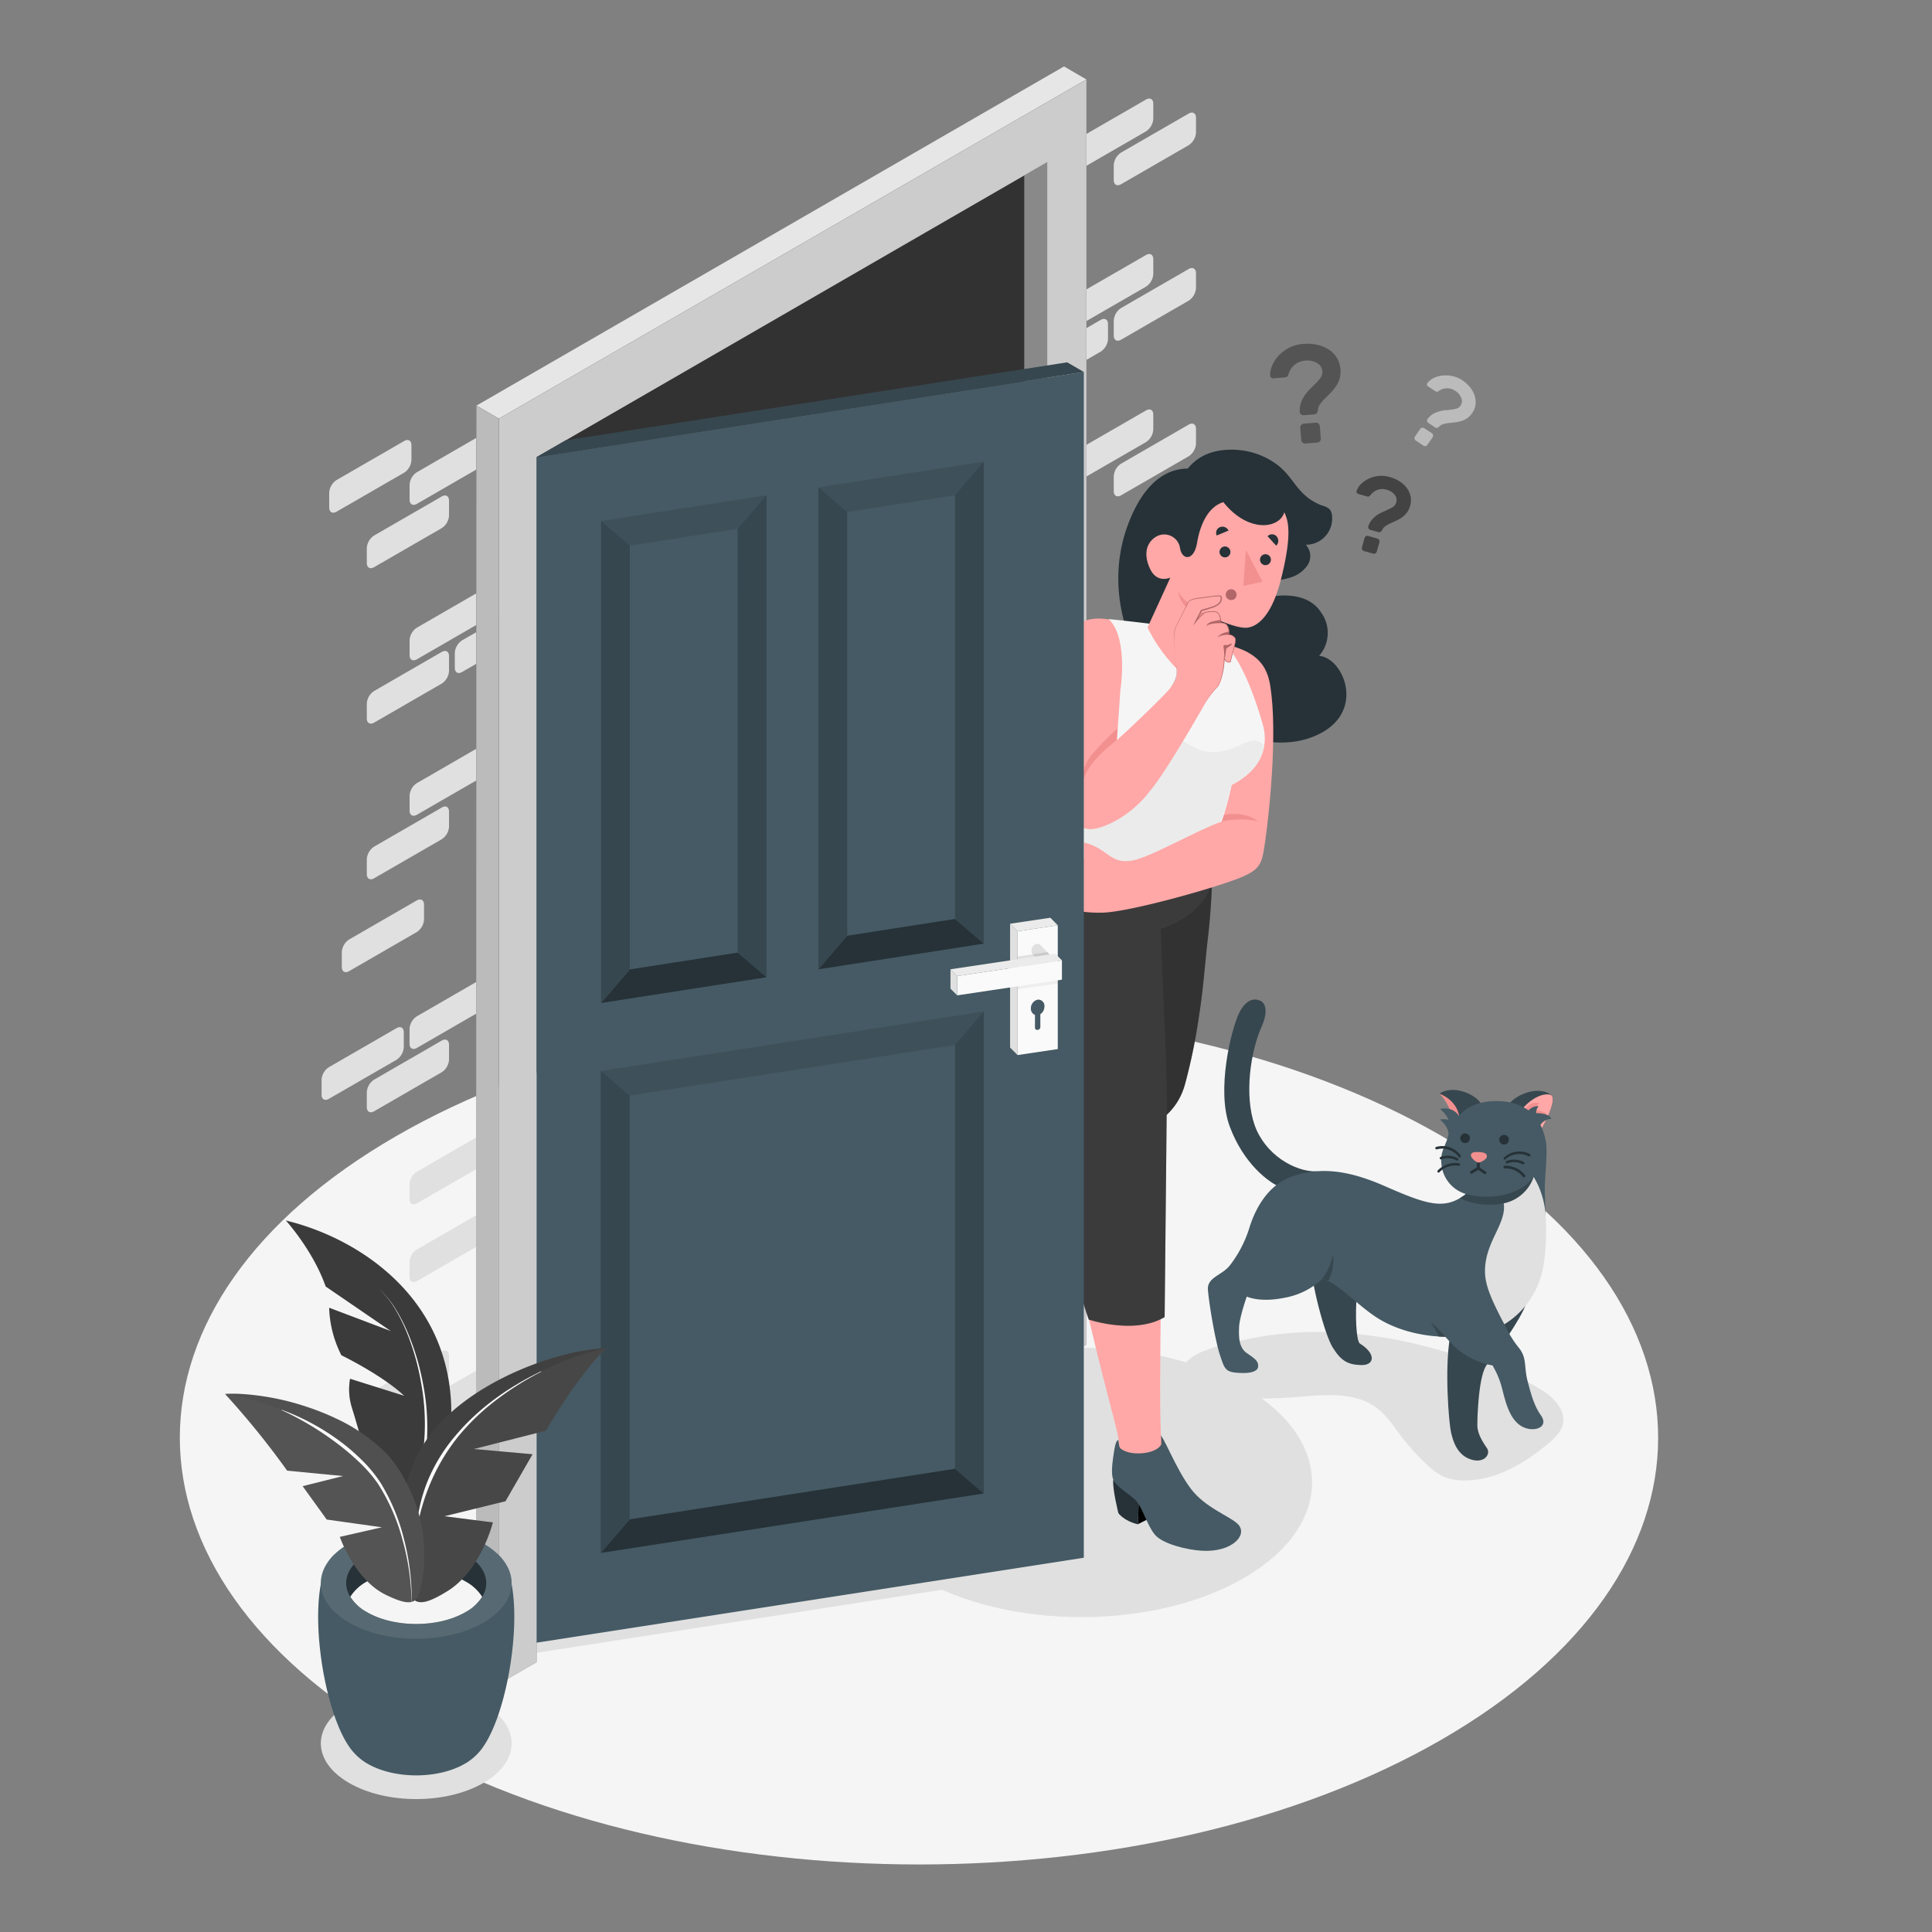 <svg xmlns="http://www.w3.org/2000/svg" viewBox="0 0 500 500"><rect x="0" y="0" width="500" height="500" fill="#808080" stroke="none"/><g id="freepik--Floor--inject-101"><path id="freepik--floor--inject-101" d="M102.57,450.16C27.86,407,27.86,337.1,102.57,294s195.83-43.13,270.53,0,74.71,113.06,0,156.19S177.28,493.29,102.57,450.16Z" style="fill:#f5f5f5"></path></g><g id="freepik--Shadows--inject-101"><polygon id="freepik--Shadow--inject-101" points="276.18 403.22 280.49 405.71 138.88 427.74 138.88 424.58 276.18 403.22" style="fill:#e0e0e0"></polygon><path id="freepik--shadow--inject-101" d="M90.26,441c-9.64,5.63-9.64,14.75,0,20.38s25.27,5.63,34.92,0,9.64-14.75,0-20.38S99.9,435.33,90.26,441Z" style="fill:#e0e0e0"></path><path id="freepik--shadow--inject-101" d="M237.65,359c-23.32,13.62-23.32,35.69,0,49.3s61.12,13.61,84.43,0,23.31-35.68,0-49.3S261,345.43,237.65,359Z" style="fill:#e0e0e0"></path><path id="freepik--shadow--inject-101" d="M337.25,361.42c6.64-.58,14-1,19.25,3.1,2.47,1.91,4.18,4.6,6.06,7.09a57.82,57.82,0,0,0,6.72,7.44,16.36,16.36,0,0,0,4.27,3.08,13.33,13.33,0,0,0,5.59,1c8,0,15.43-4.42,21.59-9.58,1.65-1.38,3.33-3,3.76-5.08.72-3.47-2.21-6.62-5.2-8.52-8.42-5.36-18.9-8.44-28.48-11a113.62,113.62,0,0,0-31.38-4.23,90.51,90.51,0,0,0-19.59,2.53c-3.88.94-9.5,2.1-12.5,4.93a4.68,4.68,0,0,0-1.47,4.86c.75,2,3.05,2.79,5.11,3.27C319.52,362.33,328.6,362.17,337.25,361.42Z" style="fill:#e0e0e0"></path></g><g id="freepik--Wall--inject-101"><g id="freepik--Bricks--inject-101"><path d="M117.7,169v3.82c0,1.21.85,1.7,1.89,1.09l3.69-2.13v-8.19l-3.69,2.13A4.2,4.2,0,0,0,117.7,169Z" style="fill:#e0e0e0"></path><path d="M123.28,294.35l-15.4,8.9a4.16,4.16,0,0,0-1.89,3.27v3.83c0,1.2.84,1.69,1.89,1.09l15.4-8.89Z" style="fill:#e0e0e0"></path><path d="M106,165.71v3.83c0,1.2.84,1.69,1.89,1.09l15.4-8.9v-8.19l-15.4,8.9A4.16,4.16,0,0,0,106,165.71Z" style="fill:#e0e0e0"></path><path d="M114.32,209l-17.5,10.11a4.19,4.19,0,0,0-1.89,3.27v3.83c0,1.2.85,1.69,1.89,1.09l17.5-10.1a4.18,4.18,0,0,0,1.89-3.28v-3.82C116.21,208.84,115.37,208.35,114.32,209Z" style="fill:#e0e0e0"></path><path d="M123.28,254.12l-15.4,8.9a4.16,4.16,0,0,0-1.89,3.27v3.83c0,1.2.84,1.69,1.89,1.09l15.4-8.9Z" style="fill:#e0e0e0"></path><path d="M106,125.48v3.82c0,1.21.84,1.7,1.89,1.1l15.4-8.9v-8.19l-15.4,8.9A4.14,4.14,0,0,0,106,125.48Z" style="fill:#e0e0e0"></path><path d="M123.28,354.7l-15.4,8.9a4.16,4.16,0,0,0-1.89,3.27v3.83c0,1.2.84,1.69,1.89,1.09l15.4-8.9Z" style="fill:#e0e0e0"></path><path d="M88.46,246.42v3.82c0,1.21.84,1.7,1.89,1.09l17.49-10.1a4.17,4.17,0,0,0,1.9-3.27v-3.83c0-1.2-.85-1.69-1.9-1.09l-17.49,10.1A4.18,4.18,0,0,0,88.46,246.42Z" style="fill:#e0e0e0"></path><path d="M106,205.94v3.83c0,1.2.84,1.69,1.89,1.09l15.4-8.89v-8.2l-15.4,8.9A4.16,4.16,0,0,0,106,205.94Z" style="fill:#e0e0e0"></path><path d="M104.5,271v-3.82c0-1.21-.85-1.7-1.89-1.09l-17.5,10.1a4.19,4.19,0,0,0-1.89,3.27v3.83c0,1.2.85,1.69,1.89,1.09l17.5-10.1A4.2,4.2,0,0,0,104.5,271Z" style="fill:#e0e0e0"></path><path d="M96.82,368.06l17.5-10.1a4.18,4.18,0,0,0,1.89-3.28v-3.82c0-1.21-.84-1.7-1.89-1.09l-17.5,10.1a4.19,4.19,0,0,0-1.89,3.27V367C94.93,368.17,95.78,368.66,96.82,368.06Z" style="fill:#e0e0e0"></path><path d="M104.59,114.14l-17.5,10.1a4.16,4.16,0,0,0-1.89,3.27v3.83c0,1.2.84,1.69,1.89,1.09l17.5-10.1a4.2,4.2,0,0,0,1.89-3.28v-3.82C106.48,114,105.63,113.53,104.59,114.14Z" style="fill:#e0e0e0"></path><path d="M114.32,128.49l-17.5,10.1a4.2,4.2,0,0,0-1.89,3.28v3.82c0,1.21.85,1.7,1.89,1.09l17.5-10.1a4.16,4.16,0,0,0,1.89-3.27v-3.83C116.21,128.38,115.37,127.89,114.32,128.49Z" style="fill:#e0e0e0"></path><path d="M114.32,168.72l-17.5,10.11a4.17,4.17,0,0,0-1.89,3.27v3.83c0,1.2.85,1.69,1.89,1.09l17.5-10.11a4.16,4.16,0,0,0,1.89-3.27v-3.83C116.21,168.61,115.37,168.12,114.32,168.72Z" style="fill:#e0e0e0"></path><path d="M96.82,287.6l17.5-10.11a4.14,4.14,0,0,0,1.89-3.27v-3.83c0-1.2-.84-1.69-1.89-1.09l-17.5,10.11a4.17,4.17,0,0,0-1.89,3.27v3.83C94.93,287.71,95.78,288.2,96.82,287.6Z" style="fill:#e0e0e0"></path><path d="M123.28,314.47l-15.4,8.9a4.14,4.14,0,0,0-1.89,3.27v3.82c0,1.21.84,1.7,1.89,1.1l15.4-8.9Z" style="fill:#e0e0e0"></path><path d="M286.75,83.88V87.7A4.19,4.19,0,0,1,284.86,91l-3.69,2.13V84.92l3.69-2.13C285.9,82.19,286.75,82.67,286.75,83.88Z" style="fill:#e0e0e0"></path><path d="M281.17,215.7l15.41-8.89c1-.61,1.89-.12,1.89,1.09v3.82a4.2,4.2,0,0,1-1.89,3.28l-15.41,8.89Z" style="fill:#e0e0e0"></path><path d="M298.47,67.09v3.82a4.2,4.2,0,0,1-1.89,3.28l-15.41,8.89V74.89L296.58,66C297.62,65.39,298.47,65.88,298.47,67.09Z" style="fill:#e0e0e0"></path><path d="M290.13,120l17.5-10.11c1-.6,1.89-.11,1.89,1.09v3.83a4.17,4.17,0,0,1-1.89,3.27l-17.5,10.11c-1.05.6-1.89.11-1.89-1.09v-3.83A4.16,4.16,0,0,1,290.13,120Z" style="fill:#e0e0e0"></path><path d="M281.17,175.47l15.41-8.89c1-.61,1.89-.12,1.89,1.09v3.82a4.2,4.2,0,0,1-1.89,3.28l-15.41,8.89Z" style="fill:#e0e0e0"></path><path d="M298.47,26.85v3.83A4.17,4.17,0,0,1,296.58,34l-15.41,8.9V34.66l15.41-8.9C297.62,25.16,298.47,25.65,298.47,26.85Z" style="fill:#e0e0e0"></path><path d="M281.17,276.05l15.41-8.89c1-.61,1.89-.12,1.89,1.09v3.82a4.2,4.2,0,0,1-1.89,3.28l-15.41,8.89Z" style="fill:#e0e0e0"></path><path d="M316,127.55v3.83a4.19,4.19,0,0,1-1.89,3.27l-17.5,10.1c-1.05.61-1.89.12-1.89-1.09v-3.82a4.18,4.18,0,0,1,1.89-3.28l17.5-10.1C315.15,125.86,316,126.35,316,127.55Z" style="fill:#e0e0e0"></path><path d="M298.47,107.32v3.82a4.19,4.19,0,0,1-1.89,3.28l-15.41,8.89v-8.19l15.41-8.89C297.62,105.62,298.47,106.11,298.47,107.32Z" style="fill:#e0e0e0"></path><path d="M300,170.61v-3.82a4.19,4.19,0,0,1,1.89-3.28l17.5-10.1c1.05-.6,1.89-.12,1.89,1.09v3.83a4.16,4.16,0,0,1-1.89,3.27l-17.5,10.1C300.8,172.31,300,171.82,300,170.61Z" style="fill:#e0e0e0"></path><path d="M307.63,258.86,290.13,269c-1.05.6-1.89.11-1.89-1.09V264a4.16,4.16,0,0,1,1.89-3.27l17.5-10.1c1-.61,1.89-.12,1.89,1.09v3.82A4.2,4.2,0,0,1,307.63,258.86Z" style="fill:#e0e0e0"></path><path d="M290.13,39.49l17.5-10.1c1-.6,1.89-.11,1.89,1.09v3.83a4.19,4.19,0,0,1-1.89,3.27l-17.5,10.1c-1.05.61-1.89.12-1.89-1.09V42.77A4.18,4.18,0,0,1,290.13,39.49Z" style="fill:#e0e0e0"></path><path d="M290.13,79.72l17.5-10.1c1-.6,1.89-.11,1.89,1.09v3.83a4.19,4.19,0,0,1-1.89,3.27l-17.5,10.11c-1.05.6-1.89.11-1.89-1.1V83A4.18,4.18,0,0,1,290.13,79.72Z" style="fill:#e0e0e0"></path><path d="M307.63,178.39l-17.5,10.11c-1.05.6-1.89.11-1.89-1.1v-3.82a4.18,4.18,0,0,1,1.89-3.28l17.5-10.1c1-.6,1.89-.11,1.89,1.09v3.83A4.19,4.19,0,0,1,307.63,178.39Z" style="fill:#e0e0e0"></path><path d="M281.17,235.82l15.41-8.9c1-.6,1.89-.11,1.89,1.09v3.83a4.19,4.19,0,0,1-1.89,3.27L281.17,244Z" style="fill:#e0e0e0"></path></g><g id="freepik--Interior--inject-101"><polygon points="138.88 277.56 265.12 350.48 265.12 45.36 138.88 118.29 138.88 277.56" style="fill:#545454"></polygon><polygon points="138.88 277.56 265.12 350.48 265.12 45.36 138.88 118.29 138.88 277.56" style="opacity:0.4"></polygon><polygon points="265.12 350.48 138.88 277.56 138.88 423.34 265.12 350.48" style="fill:#e0e0e0"></polygon></g><g id="freepik--Casing--inject-101"><polygon points="265.12 350.48 271.02 353.87 271.02 41.95 265.12 45.36 265.12 350.48" style="fill:#545454"></polygon><polygon points="265.12 350.48 271.02 353.87 271.02 41.95 265.12 45.36 265.12 350.48" style="fill:#fff;opacity:0.4"></polygon><polygon points="265.12 350.48 271.02 353.87 271.02 41.95 265.12 45.36 265.12 350.48" style="opacity:0.1"></polygon><polygon points="271.02 353.87 281.17 348.01 281.17 20.55 129.09 108.35 129.1 435.81 138.88 430.16 138.88 118.29 271.02 41.95 271.02 353.87" style="fill:#545454"></polygon><polygon points="271.02 353.87 281.17 348.01 281.17 20.55 129.09 108.35 129.1 435.81 138.88 430.16 138.88 118.29 271.02 41.95 271.02 353.87" style="fill:#fff;opacity:0.7"></polygon><polygon points="281.17 20.55 129.09 108.35 123.28 104.97 275.36 17.18 281.17 20.55" style="fill:#545454"></polygon><polygon points="281.17 20.55 129.09 108.35 123.28 104.97 275.36 17.18 281.17 20.55" style="fill:#fff;opacity:0.85"></polygon><polygon points="129.09 435.81 129.09 108.35 123.28 104.97 123.19 432.4 129.09 435.81" style="fill:#545454"></polygon><polyline points="123.28 104.97 123.19 432.4 129.09 435.81 129.09 108.35" style="fill:#fff;opacity:0.6"></polyline></g></g><g id="freepik--question-marks--inject-101"><g id="freepik--question-marks--inject-101"><path d="M337.35,89a11.72,11.72,0,0,1,3.35.19,9,9,0,0,1,3,1.16,7.08,7.08,0,0,1,2.19,2.1,7,7,0,0,1,.78,5.61,7.56,7.56,0,0,1-1,2,12.69,12.69,0,0,1-1.4,1.69l-1.46,1.46a10.46,10.46,0,0,0-1.2,1.43,3,3,0,0,0-.54,1.54,1.5,1.5,0,0,1-.27.71.8.8,0,0,1-.62.34l-2.75.23a1,1,0,0,1-.73-.23.82.82,0,0,1-.33-.66,6.32,6.32,0,0,1,.39-2.53,8.77,8.77,0,0,1,1.11-2,12.94,12.94,0,0,1,1.46-1.66c.53-.51,1-1,1.46-1.45a8.06,8.06,0,0,0,1.09-1.37,2.27,2.27,0,0,0,.35-1.43,2.73,2.73,0,0,0-1.34-2.16,5,5,0,0,0-3.15-.63,4.75,4.75,0,0,0-4.25,3.45,2.29,2.29,0,0,1-.33.63,1,1,0,0,1-.66.25l-2.92.24a.76.76,0,0,1-.58-.17.73.73,0,0,1-.28-.55,5.56,5.56,0,0,1,.56-2.65A8.88,8.88,0,0,1,331,91.93a10.69,10.69,0,0,1,2.78-2A9.32,9.32,0,0,1,337.35,89Zm3.16,20.39a1,1,0,0,1,.71.24.9.9,0,0,1,.34.66l.27,3.18a1,1,0,0,1-.23.71.93.93,0,0,1-.67.34l-3.1.26a.93.93,0,0,1-.71-.23.94.94,0,0,1-.35-.66l-.26-3.18a.89.89,0,0,1,.23-.71.91.91,0,0,1,.66-.35Z" style="fill:#545454"></path><path d="M359.75,123.49a9,9,0,0,1,2.41,1.07,7,7,0,0,1,1.87,1.66,5.63,5.63,0,0,1,1,2.16,4.87,4.87,0,0,1-.1,2.53,4.94,4.94,0,0,1-.88,1.81,6.08,6.08,0,0,1-1.28,1.21,10.13,10.13,0,0,1-1.5.85l-1.48.68a7.77,7.77,0,0,0-1.27.72,2.26,2.26,0,0,0-.82,1,1.17,1.17,0,0,1-.4.45.63.63,0,0,1-.55.08l-2.09-.59a.72.72,0,0,1-.47-.37.64.64,0,0,1-.06-.57,5,5,0,0,1,1-1.75,7.27,7.27,0,0,1,1.37-1.19,9.93,9.93,0,0,1,1.54-.82c.53-.23,1-.45,1.47-.67a6.23,6.23,0,0,0,1.18-.7,1.8,1.8,0,0,0,.65-1,2.13,2.13,0,0,0-.39-2,3.93,3.93,0,0,0-2.14-1.33,3.74,3.74,0,0,0-4.09,1.37,1.66,1.66,0,0,1-.41.37.78.78,0,0,1-.55,0l-2.22-.63a.61.61,0,0,1-.38-.28.6.6,0,0,1-.06-.49,4.42,4.42,0,0,1,1.14-1.8,7.09,7.09,0,0,1,2-1.38,8.59,8.59,0,0,1,2.6-.71A7.59,7.59,0,0,1,359.75,123.49Zm-3.29,15.89a.75.75,0,0,1,.46.36.76.76,0,0,1,.07.59l-.68,2.41a.75.75,0,0,1-.36.46.77.77,0,0,1-.59.07l-2.36-.66a.72.72,0,0,1-.45-.37.74.74,0,0,1-.08-.58l.68-2.42a.77.77,0,0,1,.37-.46.74.74,0,0,1,.58-.07Z" style="fill:#545454"></path><g style="opacity:0.2"><path d="M359.75,123.49a9,9,0,0,1,2.41,1.07,7,7,0,0,1,1.87,1.66,5.63,5.63,0,0,1,1,2.16,4.87,4.87,0,0,1-.1,2.53,4.94,4.94,0,0,1-.88,1.81,6.08,6.08,0,0,1-1.28,1.21,10.13,10.13,0,0,1-1.5.85l-1.48.68a7.77,7.77,0,0,0-1.27.72,2.26,2.26,0,0,0-.82,1,1.17,1.17,0,0,1-.4.45.63.63,0,0,1-.55.08l-2.09-.59a.72.72,0,0,1-.47-.37.64.64,0,0,1-.06-.57,5,5,0,0,1,1-1.75,7.27,7.27,0,0,1,1.37-1.19,9.93,9.93,0,0,1,1.54-.82c.53-.23,1-.45,1.47-.67a6.23,6.23,0,0,0,1.18-.7,1.8,1.8,0,0,0,.65-1,2.13,2.13,0,0,0-.39-2,3.93,3.93,0,0,0-2.14-1.33,3.74,3.74,0,0,0-4.09,1.37,1.66,1.66,0,0,1-.41.37.78.78,0,0,1-.55,0l-2.22-.63a.61.61,0,0,1-.38-.28.6.6,0,0,1-.06-.49,4.42,4.42,0,0,1,1.14-1.8,7.09,7.09,0,0,1,2-1.38,8.59,8.59,0,0,1,2.6-.71A7.59,7.59,0,0,1,359.75,123.49Zm-3.29,15.89a.75.75,0,0,1,.46.36.76.76,0,0,1,.07.59l-.68,2.41a.75.75,0,0,1-.36.46.77.77,0,0,1-.59.07l-2.36-.66a.72.72,0,0,1-.45-.37.74.74,0,0,1-.08-.58l.68-2.42a.77.77,0,0,1,.37-.46.74.74,0,0,1,.58-.07Z"></path></g><path d="M370.58,112.1a.71.71,0,0,1,.32.48.73.73,0,0,1-.11.56l-1.37,2a.71.71,0,0,1-.48.32.74.74,0,0,1-.56-.11l-2-1.34a.7.7,0,0,1-.31-.48.74.74,0,0,1,.11-.56l1.37-2a.76.76,0,0,1,1-.2Zm7.9-13.69a9.16,9.16,0,0,1,1.9,1.72,6.85,6.85,0,0,1,1.22,2.11,5.35,5.35,0,0,1,.3,2.31,4.82,4.82,0,0,1-.86,2.32,5.11,5.11,0,0,1-1.36,1.41,6.1,6.1,0,0,1-1.56.72,9.45,9.45,0,0,1-1.65.33l-1.57.17a7.54,7.54,0,0,0-1.4.29,2.3,2.3,0,0,0-1.06.65,1,1,0,0,1-.5.3.62.62,0,0,1-.54-.1l-1.75-1.18a.74.74,0,0,1-.32-.48.62.62,0,0,1,.12-.56,5.21,5.21,0,0,1,1.44-1.32,6.92,6.92,0,0,1,1.63-.67,9.94,9.94,0,0,1,1.67-.3c.56,0,1.08-.1,1.57-.16a6.41,6.41,0,0,0,1.3-.29,1.83,1.83,0,0,0,.9-.69,2.09,2.09,0,0,0,.23-1.93,3.8,3.8,0,0,0-1.57-1.89,3.67,3.67,0,0,0-4.2,0,1.55,1.55,0,0,1-.49.22.78.78,0,0,1-.52-.16L369.55,100a.57.57,0,0,1-.26-.38.55.55,0,0,1,.1-.47,4.32,4.32,0,0,1,1.6-1.31,6.55,6.55,0,0,1,2.29-.66,8.09,8.09,0,0,1,2.62.14A7.41,7.41,0,0,1,378.48,98.41Z" style="fill:#545454"></path><g style="opacity:0.6"><path d="M370.58,112.1a.71.71,0,0,1,.32.48.73.73,0,0,1-.11.56l-1.37,2a.71.71,0,0,1-.48.32.74.74,0,0,1-.56-.11l-2-1.34a.7.7,0,0,1-.31-.48.74.74,0,0,1,.11-.56l1.37-2a.76.76,0,0,1,1-.2Zm7.9-13.69a9.16,9.16,0,0,1,1.9,1.72,6.85,6.85,0,0,1,1.22,2.11,5.35,5.35,0,0,1,.3,2.31,4.82,4.82,0,0,1-.86,2.32,5.11,5.11,0,0,1-1.36,1.41,6.1,6.1,0,0,1-1.56.72,9.45,9.45,0,0,1-1.65.33l-1.57.17a7.54,7.54,0,0,0-1.4.29,2.3,2.3,0,0,0-1.06.65,1,1,0,0,1-.5.3.62.62,0,0,1-.54-.1l-1.75-1.18a.74.74,0,0,1-.32-.48.62.62,0,0,1,.12-.56,5.21,5.21,0,0,1,1.44-1.32,6.92,6.92,0,0,1,1.63-.67,9.94,9.94,0,0,1,1.67-.3c.56,0,1.08-.1,1.57-.16a6.41,6.41,0,0,0,1.3-.29,1.83,1.83,0,0,0,.9-.69,2.09,2.09,0,0,0,.23-1.93,3.8,3.8,0,0,0-1.57-1.89,3.67,3.67,0,0,0-4.2,0,1.55,1.55,0,0,1-.49.22.78.78,0,0,1-.52-.16L369.55,100a.57.57,0,0,1-.26-.38.55.55,0,0,1,.1-.47,4.32,4.32,0,0,1,1.6-1.31,6.55,6.55,0,0,1,2.29-.66,8.09,8.09,0,0,1,2.62.14A7.41,7.41,0,0,1,378.48,98.41Z" style="fill:#fff"></path></g></g></g><g id="freepik--Character--inject-101"><g id="freepik--character--inject-101"><g id="freepik--Bottom--inject-101"><path d="M288.1,383c-.22,2.38,1.33,8.58,1.33,8.58s1.32,2,5.08,2.92l.26-9Z" style="fill:#263238"></path><polygon points="294.51 394.45 301.93 390.7 302.75 383.49 294.66 389.26 294.51 394.45"></polygon><path d="M300.15,372.61,300,371.1c1.14.36,4.13,8.79,8.18,14.17,3.7,4.91,9.86,7,12.07,9.06,2.95,2.73-1.25,7.48-9.24,7-4-.24-10.15-1.8-12.12-4.15s-3.24-7-4.82-8.74-5-3.43-5.95-5.5c-.54-1.14-.34-3.78,0-6,.3-2.07.63-4.34,1.34-4.23,0,.25.17,1.27.17,1.27.24,1,1.57,2.06,5.72,1.61C297.19,375.37,300.48,374.66,300.15,372.61Z" style="fill:#455a64"></path><path d="M218.31,336.9c-1.27,1.75-3.51,14-3.51,14s2.93,4.28,4.62,5.58l5.43-11.52Z" style="fill:#263238"></path><polygon points="219.42 356.43 229.38 354.14 233.08 346.47 222.71 349.36 219.42 356.43"></polygon><path d="M225.73,329.13c-.57-.43-1.39.69-3.38,2.47-1.4,1.25-4.42,2.43-4.42,6,0,2.57,1.71,5.74,3.35,8.4s1.88,5.05,1.87,8.83c0,4.57-.84,7.37,4.78,11.44,4.5,3.25,13.64,3.85,15.65,2,3.44-3.22-4.59-7.64-5.9-14.23-1.8-9.09-2-10.61-1.75-17Z" style="fill:#455a64"></path><path d="M313.67,217.4c-4.38,2.37-17.68,3-36.34-1l2.21,54S263.19,282,258.16,288.33s-29.22,37.08-29.22,37.08h0l-3.34,3.87c-2.07,2.4-1,5.64,1.4,7.71,2.31,1.9,5.32,3.24,7.57,1.28l2.76-2.4s54.06-41.67,56-44.33,6.49-9.26,11.4-23.19C311.07,250.48,312.13,237.54,313.67,217.4Z" style="fill:#ffa8a7"></path><path d="M313.66,217.4c-11.81,5.42-35.55,3.57-35.55,3.57l1.09,49.35a103.9,103.9,0,0,0-16.68,12.61c-7.08,6.82-17.88,21-17.88,21,3.7,10.41,14.24,15.27,14.24,15.27s22.17-15.53,34.57-24.32c6.49-4.59,11.37-7.15,13.32-14.62a145.09,145.09,0,0,0,3.54-17.39c1.06-6.45,1.57-13.79,2.19-19.22A171.8,171.8,0,0,0,313.66,217.4Z" style="fill:#545454"></path><path d="M313.66,217.4c-11.81,5.42-35.55,3.57-35.55,3.57l1.09,49.35a103.9,103.9,0,0,0-16.68,12.61c-7.08,6.82-17.88,21-17.88,21,3.7,10.41,14.24,15.27,14.24,15.27s22.17-15.53,34.57-24.32c6.49-4.59,11.37-7.15,13.32-14.62a145.09,145.09,0,0,0,3.54-17.39c1.06-6.45,1.57-13.79,2.19-19.22A171.8,171.8,0,0,0,313.66,217.4Z" style="opacity:0.4"></path><path d="M293.94,281.43l-1.88-27.28-7-6.51-6,16.05.15,6.63a111.22,111.22,0,0,0-11.15,7.79l1,2.41,5.69,13.75s-2,9.38-1.16,14.56c6.55-4.6,14-9.85,19.59-13.8Z" style="opacity:0.1"></path><path d="M300.53,373.8l0-1.12c-.86-10.09.53-65.57.47-80.54-.07-16.21-3-55.48-3-55.48s9.58-12.51,15.75-19.26c-5.83,6.67-35.23,3.29-37-9.55-2.41,5.06-11,10.28-11.71,26.91-1,21.19,14,58.66,14,58.66-.57,2.83-3.14,14.69-1.63,25.64,2.38,17.28,10.92,47.83,11.82,52l.55,3.55C291.65,376.93,299.18,376.58,300.53,373.8Z" style="fill:#ffa8a7"></path><path d="M301.21,262.49l-.86-22.13s8.91-2.32,12.52-9.81a71,71,0,0,0,.8-13.15s-7.79,3.61-18.74.94a41,41,0,0,1-18.28-10.49s-2.1,2.07-6.41,8.5c-2.06,3.07-5.54,11-5.84,17.19-.69,14.13,3.82,29.21,3.82,29.21,2.3,11.06,9.28,31.19,9.28,31.19s-2.66,14.66-1.32,25.17,5.59,22.39,5.59,22.39,11.85,4,19.64-.64c0,0,.37-36.55.51-50.81S301.21,262.49,301.21,262.49Z" style="fill:#545454"></path><path d="M301.21,262.49l-.86-22.13s8.91-2.32,12.52-9.81a71,71,0,0,0,.8-13.15s-7.79,3.61-18.74.94a41,41,0,0,1-18.28-10.49s-2.1,2.07-6.41,8.5c-2.06,3.07-5.54,11-5.84,17.19-.69,14.13,3.82,29.21,3.82,29.21,2.3,11.06,9.28,31.19,9.28,31.19s-2.66,14.66-1.32,25.17,5.59,22.39,5.59,22.39,11.85,4,19.64-.64c0,0,.37-36.55.51-50.81S301.21,262.49,301.21,262.49Z" style="opacity:0.3"></path></g><g id="freepik--Top--inject-101"><path d="M341.37,169.75a9,9,0,0,0,.54-11.23c-4.11-6.43-13.81-3.93-13.81-3.93l-2.59-4.17h0a7.58,7.58,0,0,1,3-.18,15.2,15.2,0,0,0,5.36-.76,8.14,8.14,0,0,0,4.55-3.25,4.29,4.29,0,0,0-.48-5.25,6.78,6.78,0,0,0,6.78-7.58,2.85,2.85,0,0,0-.62-1.6,4.1,4.1,0,0,0-1.82-.93,13.57,13.57,0,0,1-4.89-3c-2.77-2.65-3.94-5.76-7.77-8.25a19.68,19.68,0,0,0-10.92-3.24c-4.39,0-8.35,1.26-11.32,4.89-4.9,0-11.28,2.91-15.64,15-4.29,11.9-2.73,25.8,5.38,38.23,5.35,8.2,26.68,21.82,41.93,16.45S347.89,170.13,341.37,169.75Z" style="fill:#263238"></path><path d="M315.93,166.53c11.84,2.2,12.52,8.11,13.12,13.28,1.55,13.47-1.12,35.72-2.05,40.62,0,0-15.92-4.86-15.74-5.65S315.93,166.53,315.93,166.53Z" style="fill:#ffa8a7"></path><path d="M316.12,212.62s5.36-1.25,9.41,0c0,0-3.33-3.46-10.94-1.21Z" style="fill:#f28f8f"></path><path d="M314.76,216.44a80.52,80.52,0,0,0,4-13.29c7.91-4.07,9.64-10.14,8-15.83-3.4-11.71-6.71-17.41-9.75-20.79-2.36-1.67-10.76-4-10.76-4-1.5-.24-15.09-1.95-19.24-2.29a15,15,0,0,0-4.92,6.74c-.8,2.48-2.2,4.59-2.2,13.07l1.58,15.16s.42,4.54-1.17,7.18-8.07,7.47-11.06,14c0,0,.36,9.94,18.64,14.09,14.87,3.38,25.9-2,25.9-2A74.48,74.48,0,0,0,314.76,216.44Z" style="fill:#f5f5f5"></path><path d="M327.18,192.9a3.13,3.13,0,0,0-2-1.16c-1.72-.21-3.35.69-4.94,1.4-2.94,1.31-6.32,2-9.39,1.05-3.32-1.07-6-4-9.45-4.3-3.29-.26-6.23,2-8.65,4.21-3.58,3.33-6.9,7-11,9.69a54.12,54.12,0,0,1-5.46,3.07h0l-.8.84-.16.17c-.61.65-1.24,1.34-1.85,2.06l-.23.28-.66.8-.32.41-.55.73-.33.46-.51.76-.3.47c-.18.28-.34.56-.51.85l-.24.42c-.23.43-.46.87-.66,1.32a7.49,7.49,0,0,0,.47,2,12.74,12.74,0,0,0,1.57,2.92c.27.37.56.74.89,1.12,2.51,2.87,7.14,6.09,15.7,8a44.36,44.36,0,0,0,10.33,1.11c1.17,0,2.29-.07,3.36-.17s2.08-.22,3-.37c1.26-.2,2.42-.44,3.46-.69a30.46,30.46,0,0,0,5.73-1.92,69,69,0,0,0,.88-8.2c0-.59.06-1.2.08-1.84s0-1.31,0-2c1-2.83,1.92-5.4,2.6-7.64.17-.56.33-1.1.47-1.62a35.66,35.66,0,0,0,.93-4C324.1,200.4,326.62,196.74,327.18,192.9Z" style="fill:#ebebeb"></path><path d="M332.38,132.56c.87,1.95,2.23,5.07-.85,17.31-2.61,10.37-6.57,12.18-8.44,12.53s-5-.83-7.24-1.69l-3.66,6.5c.33,2.8,1.29,8.44-.56,12-5.38-4.1-10.88-9.06-14.65-16.82l5.9-12.91s-3.42,1.64-5.25-2.28c-1.69-3.61-1.06-6.62,1.45-8.23a4.13,4.13,0,0,1,6.32,2.94c.54,3.09,3.54,3.32,4.37-1.27.25-1.4,1.43-9,6.84-10.69C323,138,331.14,136.87,332.38,132.56Z" style="fill:#ffa8a7"></path><path d="M318.4,143.14a1.41,1.41,0,1,1-1.14-1.69A1.44,1.44,0,0,1,318.4,143.14Z" style="fill:#263238"></path><path d="M320,154.14a1.36,1.36,0,0,1-1.56,1.14,1.4,1.4,0,1,1,1.56-1.14Z" style="fill:#b16668"></path><path d="M330.28,141.22l-2.23-2.45a1.59,1.59,0,0,1,2.3,0A1.74,1.74,0,0,1,330.28,141.22Z" style="fill:#263238"></path><path d="M317.94,137.31l-3.05,1.28a1.59,1.59,0,0,1,.83-2.16A1.73,1.73,0,0,1,317.94,137.31Z" style="fill:#263238"></path><path d="M328.89,145.09a1.41,1.41,0,1,1-2.78-.49,1.41,1.41,0,1,1,2.78.49Z" style="fill:#263238"></path><polygon points="322.45 142.32 321.79 151.61 326.74 150.56 322.45 142.32" style="fill:#f28f8f"></polygon><path d="M315.85,160.71c-3.25-1.2-10.56-5.15-11-8.12a7.29,7.29,0,0,0,1.62,4c1.66,2.23,8.17,6.24,8.17,6.24Z" style="fill:#f28f8f"></path><path d="M319.78,165.43c-.35-1.11-1.78-1.22-1.78-1.22a3,3,0,0,0-.51-2.54,2.7,2.7,0,0,0-1.68-.52c.36-.79-.11-2.59-1.09-2.81a9.22,9.22,0,0,0-2.79.13,9.24,9.24,0,0,0-2.44,2.4L311,158a32.19,32.19,0,0,0,3.92-1.29c1.5-.76,1.43-2.4.85-2.49a23.66,23.66,0,0,0-3.91.4c-1.64.27-3.71.26-4.27,1.28s-1.18,2.24-2.33,4.58-1.47,3.05-1.32,4.39.13,4,.54,7.33-.25,4.11-1.72,6c-1,1.27-7.18,7.4-13.7,13.36l.89-12.95s2.12-13.32-2.93-18.3c-6.8-1.1-10.1,2-11.61,5.65-2.65,6.46-1.87,24.87-1.36,34.56s4.32,13.36,7.24,14,10.92-2.73,16.16-9.62c4.12-4.73,12.94-20.31,14.23-22.48a22.55,22.55,0,0,1,3.43-4.61c1-1,1.8-5,1.8-7.39.22.75,1,1.35,1.63.88C318.67,170.07,319.88,166.24,319.78,165.43Z" style="fill:#ffa8a7"></path><path d="M302.73,178.17a12.13,12.13,0,0,0,1.37-2,5.16,5.16,0,0,0,.43-2.39c0-.82-.14-1.64-.23-2.45s-.16-1.64-.22-2.46l-.14-2.46-.08-1.23a6.48,6.48,0,0,1-.05-1.25,7.78,7.78,0,0,1,.8-2.35c.34-.75.71-1.48,1.09-2.21l1.11-2.21.56-1.1a1.67,1.67,0,0,1,.91-.88,9.32,9.32,0,0,1,2.43-.51c.82-.09,1.62-.25,2.44-.35s1.63-.2,2.47-.22a.55.55,0,0,1,.37.12.75.75,0,0,1,.2.31,1.38,1.38,0,0,1,0,.67,2.06,2.06,0,0,1-.59,1.14,5.9,5.9,0,0,1-2.25,1.1c-.79.26-1.58.49-2.37.71l.09-.07-1.49,2.89-.23-.14a15.71,15.71,0,0,1,1.15-1.3q.3-.31.63-.6a3.27,3.27,0,0,1,.72-.53h0a11.22,11.22,0,0,1,1.53-.19,3.56,3.56,0,0,1,1.57.16,2.12,2.12,0,0,1,.9,1.3,2.51,2.51,0,0,1,0,1.58l-.11-.16a3.67,3.67,0,0,1,1.14.18,1.54,1.54,0,0,1,.53.29,2.35,2.35,0,0,1,.36.47,3.14,3.14,0,0,1,.26,2.25l-.09-.13a2.81,2.81,0,0,1,1.12.38,1.69,1.69,0,0,1,.74.92h0a6.62,6.62,0,0,1-.22,1.5l-.37,1.45c-.24,1-.53,1.92-.7,2.88v0l0,0a1,1,0,0,1-1.11,0,1.62,1.62,0,0,1-.64-.92l.15,0a19,19,0,0,1-.37,3.36,15.19,15.19,0,0,1-1,3.23,4.59,4.59,0,0,1-1,1.34c-.38.42-.75.84-1.09,1.28a26.19,26.19,0,0,0-1.88,2.79,27.26,27.26,0,0,1,1.84-2.82q.51-.66,1.08-1.29a4.5,4.5,0,0,0,1-1.34,14.84,14.84,0,0,0,.92-3.22,19.6,19.6,0,0,0,.35-3.33v-.53l.15.51a1.52,1.52,0,0,0,.58.82.75.75,0,0,0,.92,0l0,.06c.18-1,.46-1.94.7-2.91l.35-1.44a6.11,6.11,0,0,0,.21-1.44v0a1.93,1.93,0,0,0-1.7-1.15h-.12l0-.12a3,3,0,0,0-.25-2.09,1.29,1.29,0,0,0-.77-.66,3.51,3.51,0,0,0-1.07-.16h-.16l.06-.16a2.3,2.3,0,0,0,0-1.42,1.86,1.86,0,0,0-.79-1.15,3.46,3.46,0,0,0-1.45-.13,12.38,12.38,0,0,0-1.49.19h0a4.61,4.61,0,0,0-.65.49c-.21.19-.42.39-.61.59-.4.41-.77.84-1.13,1.29l-.82,1,.59-1.16,1.49-2.9,0-.06h.06c.79-.22,1.58-.44,2.35-.7a5.61,5.61,0,0,0,2.16-1,2,2,0,0,0,.53-1c.06-.35,0-.85-.36-.81a20.23,20.23,0,0,0-2.44.2c-.81.1-1.62.25-2.44.34a9,9,0,0,0-2.38.48,1.51,1.51,0,0,0-.82.79l-.56,1.1-1.12,2.19c-.37.73-.75,1.46-1.1,2.21a7.4,7.4,0,0,0-.78,2.29,5.47,5.47,0,0,0,0,1.21l.07,1.24.12,2.46c.05.82.11,1.64.19,2.46s.19,1.63.2,2.46a5.21,5.21,0,0,1-.47,2.4A11.82,11.82,0,0,1,302.73,178.17Z" style="fill:#b16668"></path><path d="M315.85,161.27a2.37,2.37,0,0,0,.08-.87c-.82.22-1.88.33-2.56.57a2.32,2.32,0,0,0-1.27,1.14C312.45,161.74,313.45,161.26,315.85,161.27Z" style="fill:#b16668"></path><path d="M315.11,164.93a5.1,5.1,0,0,1,2.88-.62,5.65,5.65,0,0,0,.09-.83C315.74,163.82,315.11,164.93,315.11,164.93Z" style="fill:#b16668"></path><path d="M316.78,171a14.07,14.07,0,0,0-.08-3.17c-.11-.63-.15-1,.56-.89s1.69-.76,1.5-.17c-.1.32-1.36.85-1.44,1.3A15.11,15.11,0,0,1,316.78,171Z" style="fill:#b16668"></path><path d="M289,191.53c-1.8,1.49-7.9,6.15-8.75,10.9,0,0-.85-3.56,2.65-7.52a72.88,72.88,0,0,1,6.3-6.37Z" style="fill:#f28f8f"></path></g><path id="freepik--Arm--inject-101" d="M327,220.43c-.61,3.55-1.74,4.85-5.36,6.44-5.9,2.59-29.53,9.28-36.51,9.33a35.3,35.3,0,0,1-11.68-1.76,3.16,3.16,0,0,1-1.72-1.08,4.14,4.14,0,0,0-1-1.2,14.38,14.38,0,0,0-1.56-.81,2.89,2.89,0,0,1-1.27-1.73,2.94,2.94,0,0,0-.43-1.33,6.68,6.68,0,0,1-.8-1,3.05,3.05,0,0,1-.39-1.57,2.49,2.49,0,0,0-.07-.82,1.94,1.94,0,0,0-.46-.64,8.07,8.07,0,0,1-.58-.73,1.35,1.35,0,0,1-.33-.74,1.38,1.38,0,0,1,.26-.61c.82-1.29,2.66-1,4-.86,1.59.18,3.15.49,4.74.68a34.56,34.56,0,0,0,6.67.15v-4.11A12.73,12.73,0,0,1,285,220c2.6,1.6,4.17,3.76,9,2.48s16.34-7.82,22.12-9.84S327.35,218.33,327,220.43Z" style="fill:#ffa8a7"></path></g></g><g id="freepik--Door--inject-101"><g id="freepik--door--inject-101"><polygon points="138.88 425.12 280.49 403.14 280.49 96.26 138.88 118.29 138.88 425.12" style="fill:#455a64"></polygon><polygon points="276.18 93.77 280.49 96.26 138.88 118.29 146.37 113.96 276.18 93.77" style="fill:#37474f"></polygon><polygon points="155.5 277.17 254.6 261.77 254.6 386.5 155.5 401.89 155.5 277.17" style="fill:#455a64"></polygon><polygon points="155.5 277.17 254.6 261.77 254.6 386.5 155.5 401.89 155.5 277.17" style="opacity:0.1"></polygon><polygon points="162.94 283.54 247.17 270.44 247.17 380.12 162.94 393.22 162.94 283.54" style="fill:#455a64"></polygon><polygon points="155.5 401.89 162.94 393.22 247.17 380.12 254.6 386.5 155.5 401.89" style="fill:#263238"></polygon><polygon points="155.5 277.17 162.94 283.54 162.94 393.22 155.5 401.89 155.5 277.17" style="fill:#37474f"></polygon><polygon points="247.17 270.44 254.6 261.77 254.6 386.5 247.17 380.12 247.17 270.44" style="fill:#37474f"></polygon><polygon points="211.8 126.13 254.6 119.47 254.6 244.2 211.81 250.85 211.8 126.13" style="fill:#455a64"></polygon><polygon points="211.8 126.13 254.6 119.47 254.6 244.2 211.81 250.85 211.8 126.13" style="opacity:0.1"></polygon><polygon points="219.24 132.5 247.17 128.15 247.17 237.83 219.24 242.18 219.24 132.5" style="fill:#455a64"></polygon><polygon points="211.81 250.85 219.24 242.18 247.17 237.83 254.6 244.2 211.81 250.85" style="fill:#263238"></polygon><polygon points="211.8 126.13 219.24 132.5 219.24 242.18 211.81 250.85 211.8 126.13" style="fill:#37474f"></polygon><polygon points="247.17 128.15 254.6 119.47 254.6 244.2 247.17 237.83 247.17 128.15" style="fill:#37474f"></polygon><polygon points="155.57 134.84 198.37 128.18 198.37 252.91 155.57 259.56 155.57 134.84" style="fill:#455a64"></polygon><polygon points="155.57 134.84 198.37 128.18 198.37 252.91 155.57 259.56 155.57 134.84" style="opacity:0.1"></polygon><polygon points="163 141.21 190.93 136.85 190.94 246.54 163 250.89 163 141.21" style="fill:#455a64"></polygon><polygon points="155.57 259.56 163 250.89 190.94 246.54 198.37 252.91 155.57 259.56" style="fill:#263238"></polygon><polygon points="155.57 134.84 163 141.21 163 250.89 155.57 259.56 155.57 134.84" style="fill:#37474f"></polygon><polygon points="190.93 136.85 198.37 128.18 198.37 252.91 190.94 246.54 190.93 136.85" style="fill:#37474f"></polygon><g id="freepik--Latch--inject-101"><polygon points="261.41 239.06 263.34 241.01 263.34 273.05 261.41 271.11 261.41 239.06" style="fill:#e0e0e0"></polygon><polygon points="263.34 241.01 273.75 239.45 273.75 271.5 263.34 273.05 263.34 241.01" style="fill:#fafafa"></polygon><polygon points="273.75 248.27 263.34 249.79 263.34 256.06 273.75 254.55 273.75 248.27" style="opacity:0.05"></polygon><polygon points="273.75 239.45 271.82 237.51 261.41 239.06 263.34 241.01 273.75 239.45" style="fill:#ebebeb"></polygon><path d="M267.33,247.08l4.78,4.8,1.91-2.5-4.78-4.79h0a1.09,1.09,0,0,0-.95-.32,1.75,1.75,0,0,0-1.35,1.76A1.5,1.5,0,0,0,267.33,247.08Z" style="fill:#e0e0e0"></path><polygon points="263.34 249.85 270.93 250.69 270.93 248.41 272.78 248.14 271.04 246.39 263.34 247.56 263.34 249.85" style="opacity:0.1"></polygon><polygon points="247.71 252.6 247.71 257.6 274.83 253.54 274.83 248.54 247.71 252.6" style="fill:#fafafa"></polygon><polygon points="247.71 252.6 245.98 250.85 245.98 255.86 247.71 257.6 247.71 252.6" style="fill:#e0e0e0"></polygon><polygon points="274.83 248.54 273.09 246.79 245.98 250.85 247.71 252.6 274.83 248.54" style="fill:#ebebeb"></polygon><path d="M266.79,261a2.3,2.3,0,0,1,1.76-2.29,1.61,1.61,0,0,1,1.75,1.77,2.44,2.44,0,0,1-1.06,2v3.27a.78.78,0,0,1-.59.78l-.21,0a.54.54,0,0,1-.59-.6v-3.27A1.72,1.72,0,0,1,266.79,261Z" style="fill:#455a64"></path></g></g></g><g id="freepik--Plant--inject-101"><g id="freepik--Pot--inject-101"><g id="freepik--pot--inject-101"><path d="M123.64,453.82c8.51-8.78,13.51-44.54,5.21-51.51H86.59c-8.3,7-3.31,42.71,5.2,51.5l.24.25.29.29c.24.23.5.46.77.69a1.56,1.56,0,0,1,.2.16c.21.16.42.33.65.49a10.82,10.82,0,0,0,1.1.71c7,4.09,18.36,4.09,25.36,0h0a9.54,9.54,0,0,0,1.11-.72c.21-.14.4-.3.6-.45l.25-.2c.26-.22.51-.44.74-.67l.34-.33Z" style="fill:#455a64"></path><path d="M90.26,399.5c-9.64,5.63-9.64,14.76,0,20.39s25.27,5.63,34.92,0,9.64-14.76,0-20.39S99.9,393.87,90.26,399.5Z" style="fill:#455a64"></path><g style="opacity:0.1"><path d="M90.26,399.5c-9.64,5.63-9.64,14.76,0,20.39s25.27,5.63,34.92,0,9.64-14.76,0-20.39S99.9,393.87,90.26,399.5Z" style="fill:#fff"></path></g><path d="M94.9,402.21c-7.08,4.13-7.08,10.84,0,15s18.56,4.14,25.64,0,7.08-10.84,0-15S102,398.08,94.9,402.21Z" style="fill:#263238"></path><path d="M120.54,409.32c-7.08-4.14-18.56-4.14-25.64,0a11.62,11.62,0,0,0-4.24,3.93,11.8,11.8,0,0,0,4.24,3.93c7.08,4.14,18.56,4.14,25.64,0a11.8,11.8,0,0,0,4.24-3.93A11.62,11.62,0,0,0,120.54,409.32Z" style="fill:#f5f5f5"></path></g><g id="freepik--Plants--inject-101"><path d="M84.29,332.94l16.9,11.56-16-6.05a29.12,29.12,0,0,0,3.16,12.28s10.55,5.12,16.29,10.52L90.6,356.83a15.64,15.64,0,0,0,.44,7.35c.09.32.19.66.3,1,.74,2.25,1.8,6.5,3.6,11.54,0,0,0,0,0,0a73,73,0,0,0,5.81,12.7,51.11,51.11,0,0,0,3.86,5.71c.08.12.17.23.26.34q3.91-2.61,8.14-5.11c1.63-4.14,3.42-14.22,3.74-22.4C118,336.66,93.25,320.52,74,315.88,74,315.88,81,323.56,84.29,332.94Z" style="fill:#545454"></path><path d="M84.29,332.94l16.9,11.56-16-6.05a29.12,29.12,0,0,0,3.16,12.28s10.55,5.12,16.29,10.52L90.6,356.83a15.64,15.64,0,0,0,.44,7.35c.09.32.19.66.3,1,.74,2.25,1.8,6.5,3.6,11.54,0,0,0,0,0,0a73,73,0,0,0,5.81,12.7,51.11,51.11,0,0,0,3.86,5.71c.08.12.17.23.26.34q3.91-2.61,8.14-5.11c1.63-4.14,3.42-14.22,3.74-22.4C118,336.66,93.25,320.52,74,315.88,74,315.88,81,323.56,84.29,332.94Z" style="opacity:0.3"></path><path d="M97.77,333.3a23.25,23.25,0,0,1,4.39,5.29,46.16,46.16,0,0,1,3.09,6.17A62.81,62.81,0,0,1,109,358a58.2,58.2,0,0,1-1.49,27.2h0a.46.46,0,0,0,.3.57.45.45,0,0,0,.56-.3h0a58.91,58.91,0,0,0,1.07-27.55,63.55,63.55,0,0,0-4-13.25,47.07,47.07,0,0,0-3.2-6.14A23.68,23.68,0,0,0,97.77,333.3Z" style="fill:#fafafa"></path><path d="M156.85,348.93l0,0c-.38.49-6.37,5.71-15.55,21.32L122.68,375l15.14,1.36-7,12.16L115,392.4,127.55,394s-3,12.34-11.74,17.77c-4.84,3-7.23,3.52-8.77,2.17-1.08-.95-1.54-6.79-2.61-12s-1.47-13.68,3.06-24.11a32,32,0,0,1,4.84-7.73C123.66,356.42,145.78,349.2,156.85,348.93Z" style="fill:#545454"></path><path d="M156.85,348.93l0,0c-.38.49-6.37,5.71-15.55,21.32L122.68,375l15.14,1.36-7,12.16L115,392.4,127.55,394s-3,12.34-11.74,17.77c-4.84,3-7.23,3.52-8.77,2.17-1.08-.95-1.54-6.79-2.61-12s-1.47-13.68,3.06-24.11a32,32,0,0,1,4.84-7.73C123.66,356.42,145.78,349.2,156.85,348.93Z" style="opacity:0.15"></path><path d="M111,383.1h0v0a49.15,49.15,0,0,0-3.21,13.6h0A145.1,145.1,0,0,0,108,414.4a2.68,2.68,0,0,1-.92-.51c-1.08-.95-1.54-6.79-2.61-12s-1.47-13.68,3.06-24.11a32,32,0,0,1,4.84-7.73c11.33-13.65,33.45-20.87,44.52-21.14-16.88,3.43-34.7,15.44-43.21,28.93A35,35,0,0,0,111,383.1Z" style="opacity:0.1"></path><path d="M140,354.91c-8.27,4-16,9.39-22,16.5a43.89,43.89,0,0,0-7.3,11.81,42,42,0,0,0-3,13.5s0,0,0,0a.07.07,0,0,0,.05,0,54,54,0,0,1,3.76-13.16,50.77,50.77,0,0,1,7-11.7,58.53,58.53,0,0,1,9.88-9.51A76.87,76.87,0,0,1,140.08,355a0,0,0,0,0,0-.08Z" style="fill:#fafafa"></path><path d="M58.23,360.75h0a34.32,34.32,0,0,1,4.1,0,65.9,65.9,0,0,1,15.85,2.94c1.91.6,3.83,1.28,5.72,2.06.95.39,1.89.8,2.81,1.24a45.36,45.36,0,0,1,12.49,8.4,28.51,28.51,0,0,1,4.45,5.57c.16.26.33.52.48.79h0c.38.7.74,1.38,1.07,2.06a39.21,39.21,0,0,1,4.6,19.05c.09,4.68-1.21,10.1-2.06,11a2.44,2.44,0,0,1-.39.33c-1.29.92-3.43.54-7.5-1.45-8.17-4-11.9-15-11.9-15l10.9-2.48-14.29-2-6.24-8.64L88.79,382,74.31,380.6a212.56,212.56,0,0,0-16.06-19.83l0,0Z" style="fill:#545454"></path><path d="M62.33,360.71a65.9,65.9,0,0,1,15.85,2.94c1.91.6,3.83,1.28,5.72,2.06.95.39,1.89.8,2.81,1.24a45.36,45.36,0,0,1,12.49,8.4,28.51,28.51,0,0,1,4.45,5.57c.16.26.33.52.48.79h0c.38.7.74,1.38,1.07,2.06a39.21,39.21,0,0,1,4.6,19.05c.09,4.68-1.21,10.1-2.06,11a2.44,2.44,0,0,1-.39.33,2.67,2.67,0,0,1-.86.37c.58-7.29-4-25.43-9.8-32.68-6-7.53-20-18.18-38.45-21.09v0A36.09,36.09,0,0,1,62.33,360.71Z" style="opacity:0.05"></path><path d="M106.55,414.54a62.12,62.12,0,0,0-1.93-15.94,51.71,51.71,0,0,0-6.14-14.87,35.69,35.69,0,0,0-5.2-6.22,51.21,51.21,0,0,0-6.21-5.18,60,60,0,0,0-14.23-7.5,0,0,0,0,0,0,.09,77.68,77.68,0,0,1,13.74,8.14,63.51,63.51,0,0,1,6.12,5.09,35.26,35.26,0,0,1,5.22,6,51.5,51.5,0,0,1,6.31,14.59,62.2,62.2,0,0,1,2.27,15.82,0,0,0,0,0,.09,0Z" style="fill:#fafafa"></path></g></g></g><g id="freepik--Cat--inject-101"><g id="freepik--cat--inject-101"><path d="M394.88,337.54c-1.16,3.67-7.78,13-10,15.55s-2.56,13.54-2.54,15.83,1.55,4.46,2.52,5.93-.71,4-4.24,2.84-4.6-4.73-5.12-7.12-1.69-16.09-.24-24.6C375.26,346,382.46,336.83,394.88,337.54Z" style="fill:#37474f"></path><path d="M340.69,303.15c-5.59.12-13.31-4.33-16-12s-1.08-19,1.81-25.44c1.65-3.66,1.14-6-.26-6.69-2.06-1-4.13.13-5.66,3.37-1.94,4.16-5.84,19.68-2.33,29.13s9.9,14.53,13.66,16Z" style="fill:#37474f"></path><path d="M338.93,324.69c.34,7.52,3.94,20.83,6,24.08,2.16,3.43,3.84,4.41,7.33,4.51s4-2.93-.43-5.64c-.84-1.19-1.15-7-.67-13.05S338.93,324.69,338.93,324.69Z" style="fill:#37474f"></path><path d="M399.85,309.68c0,4,.72,14.7-1.8,21.62-2.4,6.59-6.77,12.63-16.58,14.16s-18.46-.57-24.12-3.84-11.19-9.86-15.18-10.61a19.14,19.14,0,0,1-9.74,4.85c-6.49,1.33-9.76-.31-9.76-.31s-1.9,5.3-2,8,0,5.27,2.06,6.67,3.07,2.11,2.85,3.59c0,0,0,1.64-4.23,1.52s-4.34-.8-5.61-4.6-2.89-13.66-3.13-16.95,3.78-3.72,5.78-6.43a30.72,30.72,0,0,0,5-9.76c1.36-4.33,4.53-11.05,11.4-13.27s13.83-1.62,23.46,2.59,14.44,6,19.17,3.39c6.42-3.58,5.77-9.22,5.77-9.22C390.14,300.11,398.05,296.45,399.85,309.68Z" style="fill:#455a64"></path><path d="M376.78,345.92l-.55-2.35-4.59-2.28-1.41.91a18.31,18.31,0,0,1,2.1,3.68A41.07,41.07,0,0,0,376.78,345.92Z" style="fill:#37474f"></path><path d="M370.23,342.2c2.76,1.84,4.95,5.92,8.84,8.34a20.21,20.21,0,0,0,7.2,2.86,22.22,22.22,0,0,1,2.46,5.91c.88,3.46,1.89,7.76,4.83,9.67s7.61.64,5.19-2.75c-1.72-2.41-2.53-5.48-3.35-8.57-1.09-4.08-.15-6-2.21-8.71a27.32,27.32,0,0,1-5.15-9.9S374.39,336.11,370.23,342.2Z" style="fill:#455a64"></path><path d="M343.71,331.53a11.33,11.33,0,0,0,1.23-6.95,15,15,0,0,1-2.77,6.43A6.51,6.51,0,0,1,343.71,331.53Z" style="fill:#37474f"></path><path d="M386,306.08c8.28,7.92-1.94,13-1.68,23.23.08,3.38,1.62,7,5,13.41a21.56,21.56,0,0,0,9.11-11.29c1.9-5.22,1.88-13.64,1.49-17.73a22.12,22.12,0,0,0-3-9.16S377.7,298.16,386,306.08Z" style="fill:#e0e0e0"></path><path d="M377.83,310.08a18.11,18.11,0,0,0,10.77,1.45,10.43,10.43,0,0,0,8.33-7l-14.15-.33A10.7,10.7,0,0,1,377.83,310.08Z" style="fill:#37474f"></path><path d="M390.7,285.51c2.18-2.56,7.83-4.58,10.81-2.05,1.68,1.43-2.8,9.19-2.8,9.19S392.92,289.54,390.7,285.51Z" style="fill:#37474f"></path><path d="M393,288.19c2.76,2.3,5.69,4.46,5.69,4.46s4.48-7.76,2.8-9.19C400.34,282.75,396.49,283.38,393,288.19Z" style="fill:#ffa8a7"></path><path d="M398.55,290.76a3.58,3.58,0,0,1,.87-.84c.25-.49.54-1.07.83-1.69a7.53,7.53,0,0,0-2.84-1.05,2.8,2.8,0,0,1,1-1.7,3.27,3.27,0,0,0-3.89,2.09,5.74,5.74,0,0,0,1.09,2.09c.62.42,1.19.77,1.65,1.06A3,3,0,0,0,398.55,290.76Z" style="fill:#f28f8f"></path><path d="M395,288.28a3.26,3.26,0,0,1,3.2-2,2.69,2.69,0,0,0-.66,1.81s3.2-.17,4,1.47a3.49,3.49,0,0,0-3,1.76C395.79,292.39,395,288.28,395,288.28Z" style="fill:#455a64"></path><path d="M372.51,283a13,13,0,0,1,3.62,8.94l2.36-1.7s.06-4.16-1.7-5.63A8.11,8.11,0,0,0,372.51,283Z" style="fill:#f28f8f"></path><path d="M383.33,285.72c-1.13-2.27-7-5.22-10.82-2.68,0,0,5,1.61,5.24,6.81Z" style="fill:#37474f"></path><path d="M399.85,309.77c-.32-4.76.9-11.11.15-14.73-.88-4.22-3.46-9.6-11.67-10.05s-12.21,3.91-13.64,9.37c-.85,2.72-2,3.9-1.65,6.91a8.84,8.84,0,0,0,6.91,7.88c3.46,1,12.65,1.28,17-4.61l2.92,5.23" style="fill:#455a64"></path><path d="M377.69,289.13s-.13-.82-1.53-1.69a4.55,4.55,0,0,0-3.46-.41s1.88,1.54,2.09,2.79a4,4,0,0,0-2.17-.07s2.75,1.89,2.22,4.8C374.84,294.55,377.75,291.12,377.69,289.13Z" style="fill:#455a64"></path><path d="M382.56,302.67h0a.38.38,0,0,1-.36-.38l.06-1.89a.38.38,0,0,1,.38-.36h0a.37.37,0,0,1,.36.38l-.06,1.89A.38.38,0,0,1,382.56,302.67Z" style="fill:#263238"></path><path d="M384.3,303.86a.35.35,0,0,1-.19-.06l-1.55-1.06-1.58,1a.37.37,0,0,1-.38-.63l1.78-1.08a.35.35,0,0,1,.4,0l1.74,1.19a.37.37,0,0,1,.1.51A.36.36,0,0,1,384.3,303.86Z" style="fill:#263238"></path><path d="M382.67,298.15c-1.9-.09-2.13.48-1.94,1.16a3.42,3.42,0,0,0,1.83,1.57c.45.07,2.17-.78,2.24-1.51S384.46,298.24,382.67,298.15Z" style="fill:#f28f8f"></path><path d="M389.19,300l0,0a.32.32,0,0,1,.06-.45,5.86,5.86,0,0,1,6.65-.89.33.33,0,0,1-.3.59,5.27,5.27,0,0,0-6,.8A.3.3,0,0,1,389.19,300Z" style="fill:#263238"></path><path d="M389.74,301l-.06-.1a.35.35,0,0,1,.18-.43,5.48,5.48,0,0,1,4.49.26.33.33,0,0,1-.34.57,4.83,4.83,0,0,0-3.92-.24A.3.3,0,0,1,389.74,301Z" style="fill:#263238"></path><path d="M389.16,302.24a.24.24,0,0,1-.07-.18.34.34,0,0,1,.3-.36,6.28,6.28,0,0,1,5.29,2.46.32.32,0,0,1-.06.45.3.3,0,0,1-.44,0h0a5.67,5.67,0,0,0-4.76-2.23A.28.28,0,0,1,389.16,302.24Z" style="fill:#263238"></path><path d="M378,299.47l0,0a.33.33,0,0,0,0-.46,5.84,5.84,0,0,0-6.34-2.18.33.33,0,0,0,.18.63,5.27,5.27,0,0,1,5.7,2A.31.31,0,0,0,378,299.47Z" style="fill:#263238"></path><path d="M377.31,300.29a.27.27,0,0,0,.07-.08.34.34,0,0,0-.11-.45,5.47,5.47,0,0,0-4.5-.33.33.33,0,0,0-.15.43.33.33,0,0,0,.42.17,4.85,4.85,0,0,1,3.91.28A.29.29,0,0,0,377.31,300.29Z" style="fill:#263238"></path><path d="M377.78,301.63a.31.31,0,0,0,.09-.18.34.34,0,0,0-.26-.38,6.27,6.27,0,0,0-5.53,1.85.33.33,0,0,0,0,.46.29.29,0,0,0,.43,0h0a5.68,5.68,0,0,1,5-1.69A.27.27,0,0,0,377.78,301.63Z" style="fill:#263238"></path><path d="M390.5,295a1.25,1.25,0,1,1-1.21-1.29A1.25,1.25,0,0,1,390.5,295Z" style="fill:#263238"></path><path d="M380.42,294.6a1.25,1.25,0,1,1-1.2-1.28A1.24,1.24,0,0,1,380.42,294.6Z" style="fill:#263238"></path></g></g></svg>